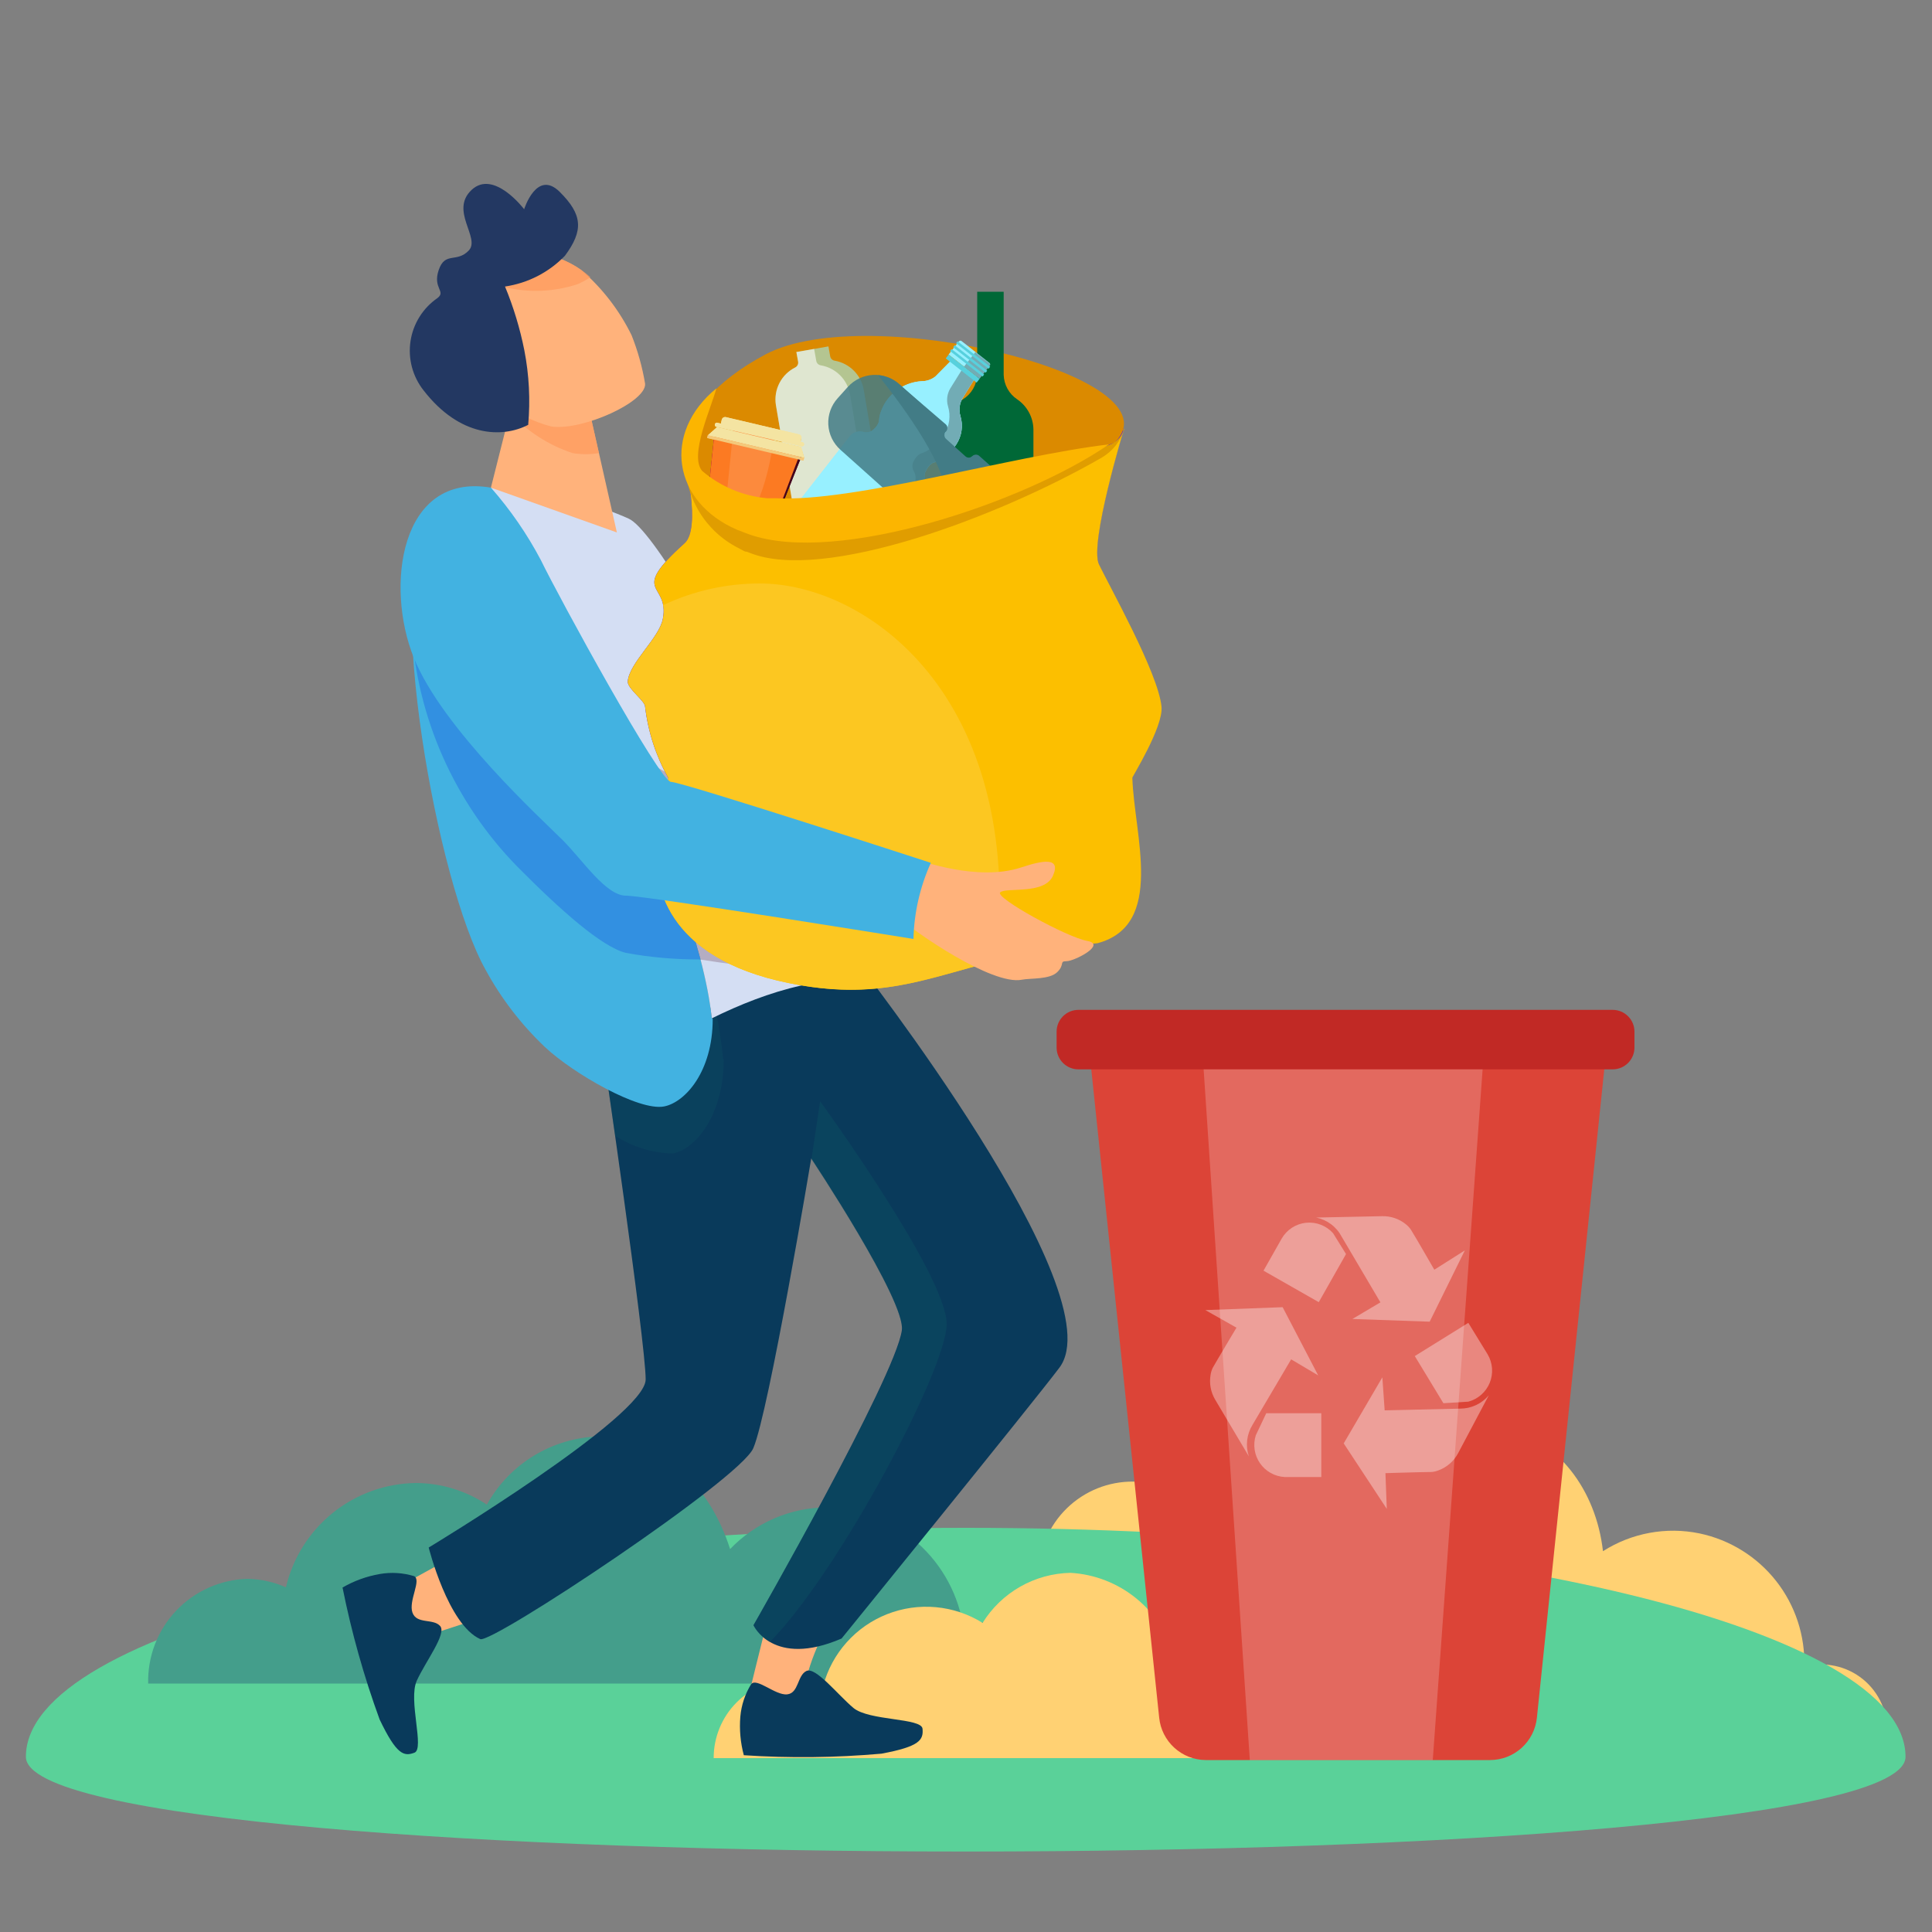 <svg width="200" height="200" viewBox="0 0 200 200" fill="none" xmlns="http://www.w3.org/2000/svg">
    <rect x="0" y="0" width="200" height="200" fill="#808080" stroke="none"/>
    <path fill-rule="evenodd" clip-rule="evenodd" d="M155.519 147.72C161.219 148.92 165.219 154.2 165.939 160.58C168.905 158.687 172.493 158.027 175.939 158.74C179.079 159.401 181.886 161.146 183.868 163.669C185.85 166.192 186.88 169.333 186.779 172.54C187.82 172.26 188.913 172.231 189.967 172.455C191.022 172.68 192.008 173.151 192.845 173.83C193.683 174.509 194.347 175.377 194.784 176.363C195.221 177.348 195.418 178.423 195.359 179.5L107.719 161.08C108.252 158.562 109.762 156.358 111.918 154.952C114.074 153.546 116.699 153.053 119.219 153.58C120.502 153.864 121.717 154.394 122.799 155.14C123.738 153.318 125.089 151.74 126.746 150.532C128.402 149.324 130.318 148.521 132.34 148.185C134.363 147.848 136.435 147.989 138.394 148.596C140.352 149.203 142.141 150.259 143.619 151.68C145.112 150.076 146.984 148.873 149.063 148.181C151.142 147.489 153.362 147.33 155.519 147.72Z" fill="#FFD173"/>
    <path d="M197.26 181.86C197.26 194.94 2.68 194.94 2.68 181.86C2.68 168.78 46.22 158.16 100 158.16C153.78 158.16 197.26 168.78 197.26 181.86Z" fill="#5AD199"/>
    <path fill-rule="evenodd" clip-rule="evenodd" d="M61.999 148.7C68.159 148.7 73.419 153.56 75.579 160.36C76.873 159.008 78.424 157.93 80.142 157.188C81.859 156.446 83.708 156.055 85.579 156.04C89.055 156.111 92.391 157.419 94.99 159.728C97.589 162.037 99.28 165.197 99.759 168.64C100.797 168.088 101.956 167.801 103.132 167.805C104.307 167.808 105.464 168.102 106.499 168.66C107.534 169.218 108.415 170.023 109.064 171.004C109.713 171.984 110.11 173.109 110.219 174.28H15.339C15.269 171.484 16.309 168.774 18.232 166.742C20.155 164.711 22.803 163.524 25.599 163.44C26.978 163.463 28.338 163.762 29.599 164.32C30.313 161.278 32.024 158.563 34.459 156.606C36.895 154.649 39.915 153.562 43.039 153.52C45.659 153.53 48.218 154.309 50.399 155.76C51.554 153.678 53.231 151.932 55.264 150.694C57.298 149.456 59.619 148.769 61.999 148.7Z" fill="#449E8B"/>
    <path fill-rule="evenodd" clip-rule="evenodd" d="M110.819 162.82C113.306 162.963 115.685 163.886 117.617 165.459C119.548 167.032 120.935 169.174 121.579 171.58C123.71 169.479 126.586 168.306 129.579 168.32C132.271 168.321 134.876 169.269 136.939 170.999C139.001 172.729 140.389 175.129 140.859 177.78C141.663 177.375 142.552 177.167 143.453 177.17C144.353 177.174 145.24 177.39 146.041 177.802C146.842 178.213 147.535 178.808 148.063 179.537C148.591 180.267 148.939 181.11 149.079 182H73.879C73.876 180.931 74.084 179.872 74.491 178.883C74.897 177.895 75.495 176.996 76.249 176.238C77.003 175.481 77.899 174.879 78.885 174.467C79.872 174.056 80.93 173.843 81.999 173.84C83.105 173.849 84.198 174.074 85.219 174.5C85.667 172.835 86.499 171.299 87.647 170.013C88.796 168.728 90.229 167.729 91.833 167.098C93.437 166.466 95.166 166.218 96.883 166.375C98.6 166.532 100.256 167.088 101.719 168C102.683 166.446 104.021 165.158 105.61 164.253C107.2 163.348 108.99 162.856 110.819 162.82Z" fill="#FFD173"/>
    <path d="M138.739 106.6H166.499L159.099 177.82C158.976 179.019 158.413 180.13 157.519 180.938C156.626 181.747 155.464 182.196 154.259 182.2H124.779C123.584 182.182 122.438 181.726 121.557 180.918C120.676 180.111 120.121 179.009 119.999 177.82L112.539 106.6H138.739Z" fill="#DC4437"/>
    <path d="M111.639 110.7H166.939C168.187 110.7 169.199 109.688 169.199 108.44V106.8C169.199 105.552 168.187 104.54 166.939 104.54H111.639C110.391 104.54 109.379 105.552 109.379 106.8V108.44C109.379 109.688 110.391 110.7 111.639 110.7Z" fill="#C12925"/>
    <path opacity="0.2" d="M153.48 110.7L148.32 182.2H129.38L124.6 110.7H153.48Z" fill="white"/>
    <g opacity="0.6">
        <path opacity="0.6" d="M133.659 140.72L129.659 147.5C129.362 147.983 129.173 148.525 129.108 149.088C129.042 149.651 129.101 150.222 129.279 150.76L125.799 144.9C125.336 144.125 125.166 143.21 125.319 142.32C125.356 142.07 125.431 141.828 125.539 141.6C125.999 140.78 127.999 137.44 127.999 137.44L124.779 135.62L132.779 135.32L136.459 142.38L133.659 140.72Z" fill="white"/>
        <path opacity="0.6" d="M131.08 146.3H136.78V152.9H132.98C132.474 152.872 131.981 152.728 131.539 152.481C131.098 152.233 130.718 151.887 130.431 151.47C130.143 151.053 129.955 150.576 129.88 150.075C129.805 149.574 129.846 149.063 130 148.58L131.08 146.3Z" fill="white"/>
        <path opacity="0.6" d="M143.34 146L151.16 145.82C151.724 145.82 152.281 145.697 152.793 145.458C153.304 145.22 153.757 144.872 154.12 144.44L150.94 150.44C150.51 151.251 149.799 151.877 148.94 152.2C148.703 152.297 148.454 152.358 148.2 152.38C147.26 152.38 143.42 152.5 143.42 152.5L143.56 156.2L139.1 149.42L143.1 142.58L143.34 146Z" fill="white"/>
        <path opacity="0.6" d="M149.419 145.26L146.459 140.38L151.999 136.94L153.999 140.2C154.26 140.641 154.416 141.137 154.454 141.648C154.491 142.159 154.41 142.672 154.217 143.147C154.023 143.622 153.722 144.045 153.337 144.384C152.952 144.723 152.494 144.968 151.999 145.1L149.419 145.26Z" fill="white"/>
        <path opacity="0.6" d="M142.9 134.82L138.9 128.04C138.636 127.532 138.262 127.088 137.805 126.742C137.349 126.397 136.821 126.157 136.26 126.04L143.06 125.9C143.961 125.872 144.841 126.17 145.54 126.74C145.741 126.899 145.916 127.088 146.06 127.3C146.56 128.1 148.48 131.44 148.48 131.44L151.64 129.44L148 136.82L140 136.54L142.9 134.82Z" fill="white"/>
        <path opacity="0.6" d="M139.339 129.82L136.519 134.8L130.799 131.54L132.679 128.22C132.939 127.767 133.302 127.382 133.74 127.097C134.177 126.812 134.676 126.635 135.196 126.58C135.715 126.526 136.24 126.595 136.727 126.783C137.215 126.97 137.65 127.271 137.999 127.66L139.339 129.82Z" fill="white"/>
    </g>
    <path d="M79.84 166.14C78.6 171 77.42 175.86 77.42 175.86C83.22 177.64 84.02 173.86 83.66 173.06C84.187 171.291 84.926 169.592 85.86 168C79.6 167.7 79.84 166.14 79.84 166.14Z" fill="#FFB27B"/>
    <path d="M46.24 161.52L40.58 164.64L42.86 169.76L49.72 167.52C49.232 165.199 48.012 163.096 46.24 161.52Z" fill="#FFB27B"/>
    <path d="M77.76 174.34C77.129 175.357 76.745 176.508 76.64 177.7C76.528 179.044 76.65 180.397 77 181.7C81.744 182.011 86.504 181.958 91.24 181.54C95.24 180.8 95.6 180.1 95.5 178.96C95.4 177.82 89.96 178.16 88.34 176.8C86.72 175.44 84.44 172.52 83.48 172.98C82.52 173.44 82.7 175.28 81.48 175.4C80.26 175.52 78.34 173.64 77.76 174.34Z" fill="#093A5B"/>
    <path d="M42.859 163.16C41.713 162.81 40.5 162.735 39.319 162.94C37.96 163.175 36.653 163.649 35.459 164.34C36.389 168.985 37.672 173.551 39.299 178C41.059 181.68 41.819 181.84 42.899 181.44C43.979 181.04 42.239 176 43.139 174C44.039 172 46.279 169.12 45.559 168.32C44.839 167.52 43.139 168.16 42.699 166.94C42.259 165.72 43.679 163.54 42.859 163.16Z" fill="#093A5B"/>
    <path d="M62.299 108C62.299 108 66.839 138.96 66.839 142.8C66.839 146.64 44.379 160.2 44.379 160.2C44.379 160.2 46.379 168.2 49.719 169.68C50.899 170.2 76.579 153.16 77.979 149.92C79.579 146.22 83.979 119.92 83.979 119.92C83.979 119.92 93.799 134.68 93.359 137.72C92.659 142.62 77.999 168.24 77.999 168.24C77.999 168.24 79.999 172.68 87.119 169.62C87.119 169.62 107.119 144.98 109.639 141.62C115.639 133.92 88.559 99.36 88.559 99.36L62.299 108Z" fill="#093A5B"/>
    <path opacity="0.32" d="M98 137.06C98 132 84.9 114 84.9 114L84 120C84 120 93.82 134.76 93.38 137.8C92.66 142.62 78 168.24 78 168.24C78.387 168.972 78.978 169.576 79.7 169.98C86.86 162.7 98 141.72 98 137.06Z" fill="#0D5965"/>
    <g opacity="0.5">
        <path opacity="0.5" d="M74.859 109.7C74.69 107.863 74.403 106.04 73.999 104.24L62.299 108C62.299 108 62.899 112.14 63.679 117.56C65.465 118.728 67.545 119.365 69.679 119.4C71.939 118.96 74.919 115.52 74.919 109.62L74.859 109.7Z" fill="#0D5965"/>
    </g>
    <path d="M73.68 105.4C72.18 90.52 56 60.54 50.52 50.5C49.298 50.478 48.09 50.755 46.999 51.306C45.908 51.856 44.968 52.664 44.26 53.66C39.78 60.86 45.22 91.42 50.26 100.38C51.876 103.351 53.948 106.051 56.4 108.38C59.32 111.12 66.12 115.04 68.74 114.54C70.92 114.12 73.78 110.94 73.78 105.48L73.68 105.4Z" fill="#42B2E1"/>
    <path d="M92.579 102C92.579 101.9 69.96 55.78 65.059 53.68L64.559 53.46C60.861 51.908 56.951 50.917 52.959 50.52C52.147 50.462 51.332 50.462 50.52 50.52C56.099 60.52 72.18 90.52 73.68 105.42C79.4 102.6 86.359 100.32 92.579 102Z" fill="#D4DEF3"/>
    <g opacity="0.5">
        <path opacity="0.5" d="M64 77.14C67.406 84.292 70.222 91.71 72.42 99.32C83.42 101.08 86.26 100.06 90.96 98.92C88.68 94.32 86.96 91.12 86.4 89.88L64 77.14Z" fill="#531C2E"/>
    </g>
    <path d="M64.78 98.64C67.333 99.108 69.924 99.335 72.52 99.32C70.289 91.707 67.44 84.289 64 77.14L42.6 64.94V65.1C43.181 74.346 47.063 83.076 53.54 89.7C58 94.2 62.26 98 64.78 98.64Z" fill="#3290E1"/>
    <path d="M117.58 72C116.796 67.328 115.508 62.755 113.74 58.36C112.74 56.2 116.34 44.36 116.34 44.36L70.861 47.66C70.861 47.66 72.621 54.66 70.861 56.24C64.981 61.52 69.341 60.24 68.621 64.06C68.24 66.06 65.141 68.6 64.981 70.56C64.981 71.32 66.781 72.56 66.781 73.16C67.087 75.754 67.903 78.262 69.18 80.54H117.18C117.478 77.703 117.611 74.852 117.58 72Z" fill="#3F19FF"/>
    <path d="M115.4 45.82C115.4 45.82 88.441 56.2 78.16 53.46C67.88 50.72 68.701 42.28 79.26 36.68C89.82 31.08 122.3 38.96 115.4 45.82Z" fill="#DB8A00"/>
    <path d="M101.16 38.8V30.2H103.9V38.8C103.914 39.304 104.048 39.798 104.291 40.24C104.535 40.682 104.881 41.059 105.3 41.34C105.81 41.687 106.229 42.151 106.521 42.695C106.814 43.238 106.971 43.843 106.98 44.46V61.2H98V44.46C98.009 43.843 98.166 43.238 98.459 42.695C98.751 42.151 99.17 41.687 99.68 41.34C100.114 41.068 100.476 40.695 100.733 40.253C100.991 39.81 101.138 39.312 101.16 38.8Z" fill="#006837"/>
    <path opacity="0.57" d="M86.42 37.34C86.301 37.325 86.191 37.272 86.104 37.189C86.018 37.106 85.96 36.998 85.94 36.88L85.76 35.86L82.44 36.44L82.62 37.44C82.641 37.559 82.624 37.682 82.57 37.79C82.515 37.898 82.428 37.986 82.32 38.04C81.618 38.391 81.046 38.956 80.687 39.654C80.327 40.351 80.199 41.145 80.32 41.92L84.18 64.72C84.346 65.684 84.888 66.544 85.686 67.11C86.484 67.676 87.475 67.902 88.44 67.74L90.26 67.44C91.224 67.274 92.084 66.732 92.65 65.934C93.216 65.135 93.442 64.145 93.28 63.18L89.42 40.38C89.295 39.625 88.94 38.928 88.403 38.383C87.865 37.839 87.173 37.474 86.42 37.34Z" fill="#97F0FF"/>
    <path opacity="0.57" d="M84.98 37.82C84.861 37.805 84.751 37.752 84.664 37.669C84.578 37.586 84.52 37.478 84.5 37.36L84.28 36.12L82.44 36.44L82.62 37.44C82.641 37.559 82.624 37.682 82.57 37.79C82.515 37.898 82.428 37.986 82.32 38.04C81.618 38.391 81.046 38.956 80.687 39.654C80.327 40.351 80.199 41.145 80.32 41.92L84.18 64.72C84.346 65.684 84.888 66.544 85.686 67.11C86.484 67.676 87.475 67.902 88.44 67.74L90.06 67.46C90.706 67.081 91.223 66.515 91.54 65.837C91.858 65.158 91.963 64.399 91.84 63.66L88 40.86C87.874 40.103 87.516 39.403 86.975 38.858C86.433 38.314 85.736 37.951 84.98 37.82Z" fill="white"/>
    <path d="M82.879 47.16L78.459 58.52L72.699 57.16L72.779 56.3L73.959 44.9L78.159 45.98L82.879 47.16Z" fill="#9B0A3A"/>
    <path d="M82.76 47.12L78.42 58.48L72.68 57.18L78.46 58.58L82.98 47.22L82.76 47.12Z" fill="#44051D"/>
    <path d="M72.779 56.3L73.959 44.9L78.159 45.96C77.659 49.86 76.279 56.44 72.779 56.3Z" fill="#BF1657"/>
    <path d="M82.94 45.44L82.8 46.04L74.58 44.04L74.72 43.44C74.744 43.351 74.8 43.275 74.878 43.227C74.957 43.178 75.05 43.162 75.14 43.18L82.68 44.96C82.733 44.968 82.783 44.987 82.826 45.018C82.87 45.048 82.906 45.088 82.931 45.135C82.956 45.181 82.97 45.233 82.972 45.286C82.973 45.339 82.962 45.392 82.94 45.44Z" fill="#F4E4A2"/>
    <path d="M82.94 45.44L82.8 46.04L78.68 45.08C78.698 44.947 78.698 44.813 78.68 44.68C78.68 44.5 78.2 44.16 77.68 43.86L82.64 45.02C82.689 45.024 82.736 45.039 82.778 45.063C82.821 45.088 82.858 45.121 82.886 45.161C82.915 45.201 82.934 45.246 82.944 45.295C82.953 45.343 82.951 45.392 82.94 45.44Z" fill="#EFBA50"/>
    <path d="M83.259 47.4L73.279 45.06L74.159 44.28L74.239 44.22L82.939 46.26L83.259 47.4Z" fill="#F4E4A2"/>
    <path d="M83.26 47.4L80.56 46.76C80.42 45.98 75.18 44.56 74.16 44.28L82.88 46.28L83.26 47.4Z" fill="#EFBA50"/>
    <path d="M83.243 47.39L73.273 45.051L73.205 45.343L83.174 47.682L83.243 47.39Z" fill="#F4C87A"/>
    <path d="M74.319 43.78L83.079 45.78C83.135 45.794 83.182 45.829 83.212 45.878C83.242 45.926 83.252 45.984 83.239 46.04C83.225 46.095 83.19 46.143 83.142 46.172C83.093 46.202 83.035 46.212 82.98 46.2L74.219 44.2C74.164 44.2 74.111 44.18 74.07 44.143C74.03 44.106 74.004 44.055 73.999 44C73.995 43.96 74.001 43.92 74.018 43.884C74.034 43.848 74.061 43.816 74.093 43.794C74.126 43.771 74.165 43.758 74.204 43.756C74.244 43.753 74.284 43.762 74.319 43.78Z" fill="#F4E4A2"/>
    <path d="M82.879 47.16L78.459 58.52L72.699 57.16L72.779 56.3L73.959 44.9L78.159 45.98L82.879 47.16Z" fill="#FC7A22"/>
    <path d="M82.76 47.12L78.42 58.48L72.68 57.18L78.46 58.58L82.98 47.22L82.76 47.12Z" fill="#44051D"/>
    <path d="M74.84 55.04L76 43.66L80.2 44.72C79.72 48.62 78.34 55.18 74.84 55.04Z" fill="#FC8A3D"/>
    <path d="M82.94 45.44L82.8 46.04L74.58 44.04L74.72 43.44C74.744 43.351 74.8 43.275 74.878 43.227C74.957 43.178 75.05 43.162 75.14 43.18L82.68 44.96C82.733 44.968 82.783 44.987 82.826 45.018C82.87 45.048 82.906 45.088 82.931 45.135C82.956 45.181 82.97 45.233 82.972 45.286C82.973 45.339 82.962 45.392 82.94 45.44Z" fill="#F4E4A2"/>
    <path d="M83.259 47.4L73.279 45.06L74.159 44.28L74.239 44.22L82.939 46.26L83.259 47.4Z" fill="#F4E4A2"/>
    <path d="M83.243 47.39L73.273 45.051L73.205 45.343L83.174 47.682L83.243 47.39Z" fill="#F4C87A"/>
    <path d="M74.319 43.78L83.079 45.78C83.135 45.794 83.182 45.829 83.212 45.878C83.242 45.926 83.252 45.984 83.239 46.04C83.225 46.095 83.19 46.143 83.142 46.172C83.093 46.202 83.035 46.212 82.98 46.2L74.219 44.2C74.164 44.2 74.111 44.18 74.07 44.143C74.03 44.106 74.004 44.055 73.999 44C73.995 43.96 74.001 43.92 74.018 43.884C74.034 43.848 74.061 43.816 74.093 43.794C74.126 43.771 74.165 43.758 74.204 43.756C74.244 43.753 74.284 43.762 74.319 43.78Z" fill="#F4E4A2"/>
    <path d="M95.88 48.68C96.02 48.378 96.241 48.122 96.52 47.94C96.769 47.864 97.01 47.763 97.24 47.64C97.936 47.225 98.536 46.666 99 46C99.28 45.57 99.462 45.084 99.535 44.577C99.608 44.069 99.568 43.551 99.42 43.06C99.328 42.75 99.302 42.425 99.343 42.105C99.385 41.784 99.492 41.476 99.66 41.2L101.04 38.98L98.66 37.12L96.82 38.98C96.42 39.293 95.927 39.462 95.42 39.46C94.619 39.506 93.843 39.751 93.162 40.174C92.48 40.596 91.916 41.183 91.52 41.88C91.35 42.2 91.209 42.535 91.1 42.88C91.034 43.135 90.994 43.397 90.98 43.66C90.871 43.974 90.677 44.251 90.42 44.46C90.287 44.588 90.123 44.68 89.944 44.726C89.765 44.771 89.578 44.769 89.4 44.72C89.141 44.643 88.865 44.645 88.609 44.727C88.352 44.81 88.126 44.967 87.96 45.18L79.96 55.4C79.74 55.679 79.64 56.033 79.681 56.386C79.722 56.738 79.902 57.06 80.18 57.28L85.88 61.74C86.158 61.96 86.513 62.06 86.865 62.019C87.218 61.977 87.539 61.798 87.76 61.52L95.76 51.3C95.929 51.087 96.029 50.827 96.047 50.556C96.064 50.284 95.999 50.014 95.86 49.78C95.762 49.612 95.712 49.421 95.716 49.227C95.719 49.033 95.776 48.844 95.88 48.68Z" fill="#97F0FF"/>
    <path d="M95.88 48.68C96.02 48.378 96.241 48.122 96.52 47.94C96.769 47.864 97.01 47.763 97.24 47.64C97.936 47.225 98.536 46.666 99 46C99.28 45.57 99.462 45.084 99.535 44.577C99.608 44.069 99.568 43.551 99.42 43.06C99.328 42.75 99.302 42.425 99.343 42.105C99.385 41.784 99.492 41.476 99.66 41.2L101.04 38.98L98.66 37.12L96.82 38.98C96.42 39.293 95.927 39.462 95.42 39.46C94.619 39.506 93.843 39.751 93.162 40.174C92.48 40.596 91.916 41.183 91.52 41.88C91.35 42.2 91.209 42.535 91.1 42.88C91.034 43.135 90.994 43.397 90.98 43.66C90.871 43.974 90.677 44.251 90.42 44.46C90.287 44.588 90.123 44.68 89.944 44.726C89.765 44.771 89.578 44.769 89.4 44.72C89.141 44.643 88.865 44.645 88.609 44.727C88.352 44.81 88.126 44.967 87.96 45.18L79.96 55.4C79.74 55.679 79.64 56.033 79.681 56.386C79.722 56.738 79.902 57.06 80.18 57.28L85.88 61.74C86.158 61.96 86.513 62.06 86.865 62.019C87.218 61.977 87.539 61.798 87.76 61.52L95.76 51.3C95.929 51.087 96.029 50.827 96.047 50.556C96.064 50.284 95.999 50.014 95.86 49.78C95.762 49.612 95.712 49.421 95.716 49.227C95.719 49.033 95.776 48.844 95.88 48.68Z" fill="#97F0FF"/>
    <g style="mix-blend-mode:multiply" opacity="0.49">
        <path d="M95.859 49.72C95.766 49.559 95.717 49.376 95.717 49.19C95.717 49.004 95.766 48.821 95.859 48.66C95.999 48.358 96.221 48.102 96.499 47.92C96.748 47.844 96.99 47.743 97.219 47.62C97.921 47.213 98.528 46.66 98.999 46C99.279 45.57 99.462 45.084 99.534 44.576C99.607 44.069 99.568 43.551 99.419 43.06C99.328 42.75 99.302 42.425 99.343 42.105C99.384 41.784 99.492 41.476 99.659 41.2L101.039 38.98L99.759 37.98L98.379 40.2C98.212 40.476 98.104 40.784 98.063 41.105C98.022 41.425 98.047 41.75 98.139 42.06C98.288 42.551 98.327 43.069 98.254 43.576C98.182 44.084 97.999 44.57 97.719 45C97.26 45.68 96.66 46.253 95.959 46.68C95.73 46.803 95.488 46.904 95.239 46.98C94.961 47.162 94.739 47.418 94.599 47.72C94.506 47.881 94.457 48.064 94.457 48.25C94.457 48.436 94.506 48.619 94.599 48.78C94.739 49.014 94.804 49.284 94.786 49.556C94.768 49.827 94.668 50.087 94.499 50.3L86.499 60.52C86.279 60.798 85.957 60.977 85.605 61.019C85.252 61.06 84.898 60.96 84.619 60.74L85.899 61.74C86.178 61.96 86.532 62.06 86.885 62.019C87.237 61.977 87.559 61.798 87.779 61.52L95.779 51.3C95.958 51.079 96.063 50.807 96.077 50.523C96.092 50.239 96.015 49.958 95.859 49.72Z" fill="#4B6568"/>
    </g>
    <path d="M102.479 37.82L101.399 39.2L98.199 36.7L99.279 35.32C99.317 35.283 99.367 35.263 99.419 35.263C99.472 35.263 99.522 35.283 99.559 35.32L102.439 37.58C102.471 37.61 102.493 37.65 102.5 37.693C102.507 37.737 102.5 37.781 102.479 37.82Z" fill="#97F0FF"/>
    <g style="mix-blend-mode:multiply" opacity="0.49">
        <path d="M101.4 39.22L99.76 38L100.96 36.46L102.44 37.62C102.476 37.657 102.497 37.708 102.497 37.76C102.497 37.812 102.476 37.863 102.44 37.9L101.4 39.22Z" fill="#4B6568"/>
    </g>
    <path d="M101.406 39.215L98.211 36.711L97.903 37.104L101.098 39.609L101.406 39.215Z" fill="#57D0DD"/>
    <path d="M102.499 37.968L99.131 35.328L98.971 35.532L102.339 38.173L102.499 37.968Z" fill="#57D0DD"/>
    <path d="M102.197 38.378L98.828 35.737L98.668 35.942L102.036 38.582L102.197 38.378Z" fill="#57D0DD"/>
    <path d="M101.878 38.775L98.51 36.135L98.349 36.34L101.718 38.98L101.878 38.775Z" fill="#57D0DD"/>
    <path opacity="0.85" d="M91.74 50.8L87 46.56C86.629 46.229 86.326 45.828 86.111 45.38C85.896 44.932 85.771 44.445 85.745 43.948C85.719 43.452 85.792 42.955 85.959 42.487C86.127 42.018 86.385 41.588 86.72 41.22L87.76 40.06C88.434 39.313 89.377 38.864 90.382 38.812C91.387 38.759 92.372 39.108 93.12 39.78L97.84 44C97.889 44.048 97.928 44.106 97.955 44.169C97.981 44.233 97.995 44.301 97.995 44.37C97.995 44.439 97.981 44.507 97.955 44.571C97.928 44.634 97.889 44.692 97.84 44.74C97.791 44.788 97.752 44.846 97.726 44.91C97.699 44.973 97.686 45.041 97.686 45.11C97.686 45.179 97.699 45.247 97.726 45.31C97.752 45.374 97.791 45.432 97.84 45.48L99.84 47.28C99.888 47.329 99.946 47.368 100.01 47.394C100.073 47.421 100.141 47.435 100.21 47.435C100.279 47.435 100.347 47.421 100.411 47.394C100.474 47.368 100.532 47.329 100.58 47.28C100.629 47.231 100.686 47.192 100.75 47.166C100.813 47.139 100.881 47.125 100.95 47.125C101.019 47.125 101.087 47.139 101.151 47.166C101.214 47.192 101.272 47.231 101.32 47.28L108.5 53.68C108.549 53.728 108.588 53.786 108.615 53.849C108.641 53.913 108.655 53.981 108.655 54.05C108.655 54.119 108.641 54.187 108.615 54.251C108.588 54.314 108.549 54.372 108.5 54.42L103.1 60.42C103.052 60.469 102.994 60.508 102.931 60.534C102.867 60.561 102.799 60.575 102.73 60.575C102.661 60.575 102.593 60.561 102.53 60.534C102.466 60.508 102.409 60.469 102.36 60.42L95.3 54C95.251 53.952 95.212 53.894 95.186 53.831C95.159 53.767 95.145 53.699 95.145 53.63C95.145 53.561 95.159 53.493 95.186 53.429C95.212 53.366 95.251 53.308 95.3 53.26C95.349 53.212 95.388 53.154 95.415 53.09C95.441 53.027 95.455 52.959 95.455 52.89C95.455 52.821 95.441 52.753 95.415 52.69C95.388 52.626 95.349 52.568 95.3 52.52L93.3 50.72C93.252 50.671 93.194 50.632 93.131 50.606C93.067 50.579 92.999 50.565 92.93 50.565C92.861 50.565 92.793 50.579 92.73 50.606C92.666 50.632 92.609 50.671 92.56 50.72C92.518 50.788 92.461 50.844 92.393 50.886C92.326 50.928 92.249 50.954 92.17 50.962C92.091 50.969 92.011 50.959 91.936 50.931C91.862 50.903 91.795 50.858 91.74 50.8Z" fill="#427C86"/>
    <path d="M108.58 53.62L101.4 47.22C101.352 47.171 101.294 47.132 101.231 47.106C101.167 47.079 101.099 47.065 101.03 47.065C100.962 47.065 100.893 47.079 100.83 47.106C100.766 47.132 100.709 47.171 100.66 47.22C100.612 47.269 100.554 47.308 100.491 47.334C100.427 47.361 100.359 47.375 100.29 47.375C100.222 47.375 100.153 47.361 100.09 47.334C100.026 47.308 99.969 47.269 99.92 47.22L97.92 45.42C97.871 45.372 97.832 45.314 97.806 45.251C97.779 45.187 97.766 45.119 97.766 45.05C97.766 44.981 97.779 44.913 97.806 44.849C97.832 44.786 97.871 44.728 97.92 44.68C97.969 44.632 98.008 44.574 98.035 44.511C98.061 44.447 98.075 44.379 98.075 44.31C98.075 44.241 98.061 44.173 98.035 44.109C98.008 44.046 97.969 43.988 97.92 43.94L93.1 39.8C92.491 39.249 91.719 38.913 90.9 38.84C92.64 41 97.88 47.78 97.88 51.26C97.848 52.658 97.484 54.029 96.82 55.26L102.5 60.32C102.549 60.369 102.606 60.408 102.67 60.434C102.733 60.461 102.802 60.475 102.87 60.475C102.939 60.475 103.007 60.461 103.071 60.434C103.134 60.408 103.192 60.369 103.24 60.32L108.64 54.32C108.72 54.217 108.758 54.088 108.746 53.958C108.735 53.829 108.676 53.708 108.58 53.62Z" fill="#427C86"/>
    <path d="M120.24 73.16C119.9 69.64 114.76 60.56 113.76 58.4C112.76 56.24 116.36 44.4 116.36 44.4C116.205 44.962 115.893 45.468 115.46 45.86C115.46 45.86 88.441 56.1 78.16 53.4C73.861 52.26 71.52 50.14 70.981 47.66H70.861C70.861 47.66 72.621 54.66 70.861 56.24C64.981 61.52 69.341 60.24 68.621 64.06C68.24 66.06 65.141 68.6 64.981 70.56C64.981 71.32 66.781 72.56 66.781 73.16C67.087 75.754 67.903 78.262 69.18 80.54C68.605 82.71 68.211 84.925 68.001 87.16C67.481 91.42 68.861 99.16 81.621 101.76C94.38 104.36 98.841 98.92 113.62 97.64C120.64 95.76 117.4 86.42 117.22 80.52C117.12 80.54 120.44 75.28 120.24 73.16Z" fill="#FCBF00"/>
    <path d="M116.28 44.38C116.286 44.473 116.286 44.567 116.28 44.66C116.149 44.983 115.951 45.274 115.7 45.516C115.448 45.757 115.149 45.942 114.82 46.06C110.6 47.62 87.56 55.84 78.24 53.4C73.94 52.26 71.6 50.14 71.06 47.66H70.94C70.914 49.524 71.41 51.358 72.371 52.956C73.332 54.553 74.721 55.85 76.38 56.7C77.66 57.4 76.82 56.9 77.64 57.24C85.24 60.28 103.26 53.58 114.04 47.38C115.18 46.717 116.024 45.644 116.4 44.38H116.28Z" fill="#E09D00"/>
    <path d="M78.659 60.4C75.202 60.399 71.787 61.164 68.659 62.64C68.752 63.109 68.752 63.591 68.659 64.06C68.279 66.06 65.18 68.6 65.019 70.56C65.019 71.32 66.82 72.56 66.82 73.16C67.126 75.754 67.942 78.262 69.219 80.54C68.631 82.709 68.223 84.923 67.999 87.16C67.48 91.42 68.859 99.16 81.62 101.76C90.799 103.64 95.62 101.36 103.16 99.44C106 72 89.68 60.4 78.659 60.4Z" fill="#FCC721"/>
    <path d="M114.8 46C106.1 52 86.66 58.54 77.56 55.32C76.74 55.02 77.56 55.32 76.3 54.84C69.66 51.98 68.5 44.84 74.16 40.2C73.64 42.2 71.3 47.2 72.7 48.76C74.599 50.378 76.955 51.363 79.44 51.58H80.32C88.42 52 104.56 47.22 114.8 46Z" fill="#FCB500"/>
    <path d="M94.9 89.02C95.24 89.02 101.12 91.3 105.7 89.8C107.88 89.08 109.88 88.66 109 90.66C108.12 92.66 104.1 91.82 103.54 92.38C102.98 92.94 110.48 97.04 112.54 97.4C114.6 97.76 111.22 99.5 110.42 99.5C109.62 99.5 110.26 99.82 109.46 100.62C108.66 101.42 106.72 101.24 105.78 101.42C102.7 102.04 94.54 96.38 93.3 95.16C92.06 93.94 94.9 89.02 94.9 89.02Z" fill="#FFB27B"/>
    <path d="M50.82 50.48C52.837 52.773 54.576 55.297 56 58C57.88 61.88 68.3 80.94 69.46 80.94C70.62 80.94 96.36 89.32 96.36 89.32C95.24 91.8 94.628 94.48 94.56 97.2C94.56 97.2 66.88 92.72 64.8 92.72C62.72 92.72 60.32 89.04 58.24 86.96C56.16 84.88 45.82 75.46 42.84 68.1C39.86 60.74 41.38 48.88 50.82 50.48Z" fill="#42B2E1"/>
    <path d="M60.52 40.34L63.86 55.12L50.82 50.48L53.36 40.4L60.52 40.34Z" fill="#FFB27B"/>
    <g style="mix-blend-mode:multiply" opacity="0.68">
        <path d="M60.52 40.34H53.36L52.76 42.68C54.527 44.623 56.766 46.076 59.26 46.9C60.166 47.055 61.093 47.055 62 46.9L60.52 40.34Z" fill="#FF985B"/>
    </g>
    <path d="M55.2 26.14C56.983 26.292 58.694 26.913 60.16 27.94C62.338 29.818 64.114 32.118 65.38 34.7C66.024 36.319 66.494 38.002 66.78 39.72C66.94 41.58 60.38 44.58 57.12 44.16C55.2 43.682 53.421 42.757 51.926 41.46C50.432 40.164 49.265 38.533 48.52 36.7C47.42 33.32 53.76 26 55.2 26.14Z" fill="#FFB27B"/>
    <g style="mix-blend-mode:multiply" opacity="0.68">
        <path d="M61.119 28.7C60.821 28.421 60.499 28.167 60.159 27.94C58.694 26.913 56.982 26.292 55.199 26.14C54.519 26.14 52.739 27.66 51.199 29.74H52.319C54.788 30.324 57.37 30.213 59.779 29.42C60.246 29.22 60.695 28.979 61.119 28.7Z" fill="#FF985B"/>
    </g>
    <path d="M52.279 29.66C53.159 31.79 53.829 34 54.279 36.26C54.774 38.802 54.908 41.401 54.679 43.98C51.959 45.38 47.579 45.24 43.839 40.4C43.28 39.69 42.873 38.872 42.642 37.998C42.411 37.124 42.361 36.212 42.496 35.319C42.631 34.425 42.947 33.568 43.426 32.801C43.905 32.034 44.535 31.374 45.279 30.86C46.219 30.14 44.759 29.86 45.419 27.94C46.079 26.02 47.259 27.24 48.519 25.94C49.779 24.64 46.519 21.82 48.819 19.66C51.119 17.5 54.259 21.66 54.259 21.66C54.259 21.66 55.559 17.5 57.939 19.86C60.319 22.22 60.419 23.86 58.479 26.48C56.821 28.196 54.64 29.314 52.279 29.66Z" fill="#233862"/>
</svg>
